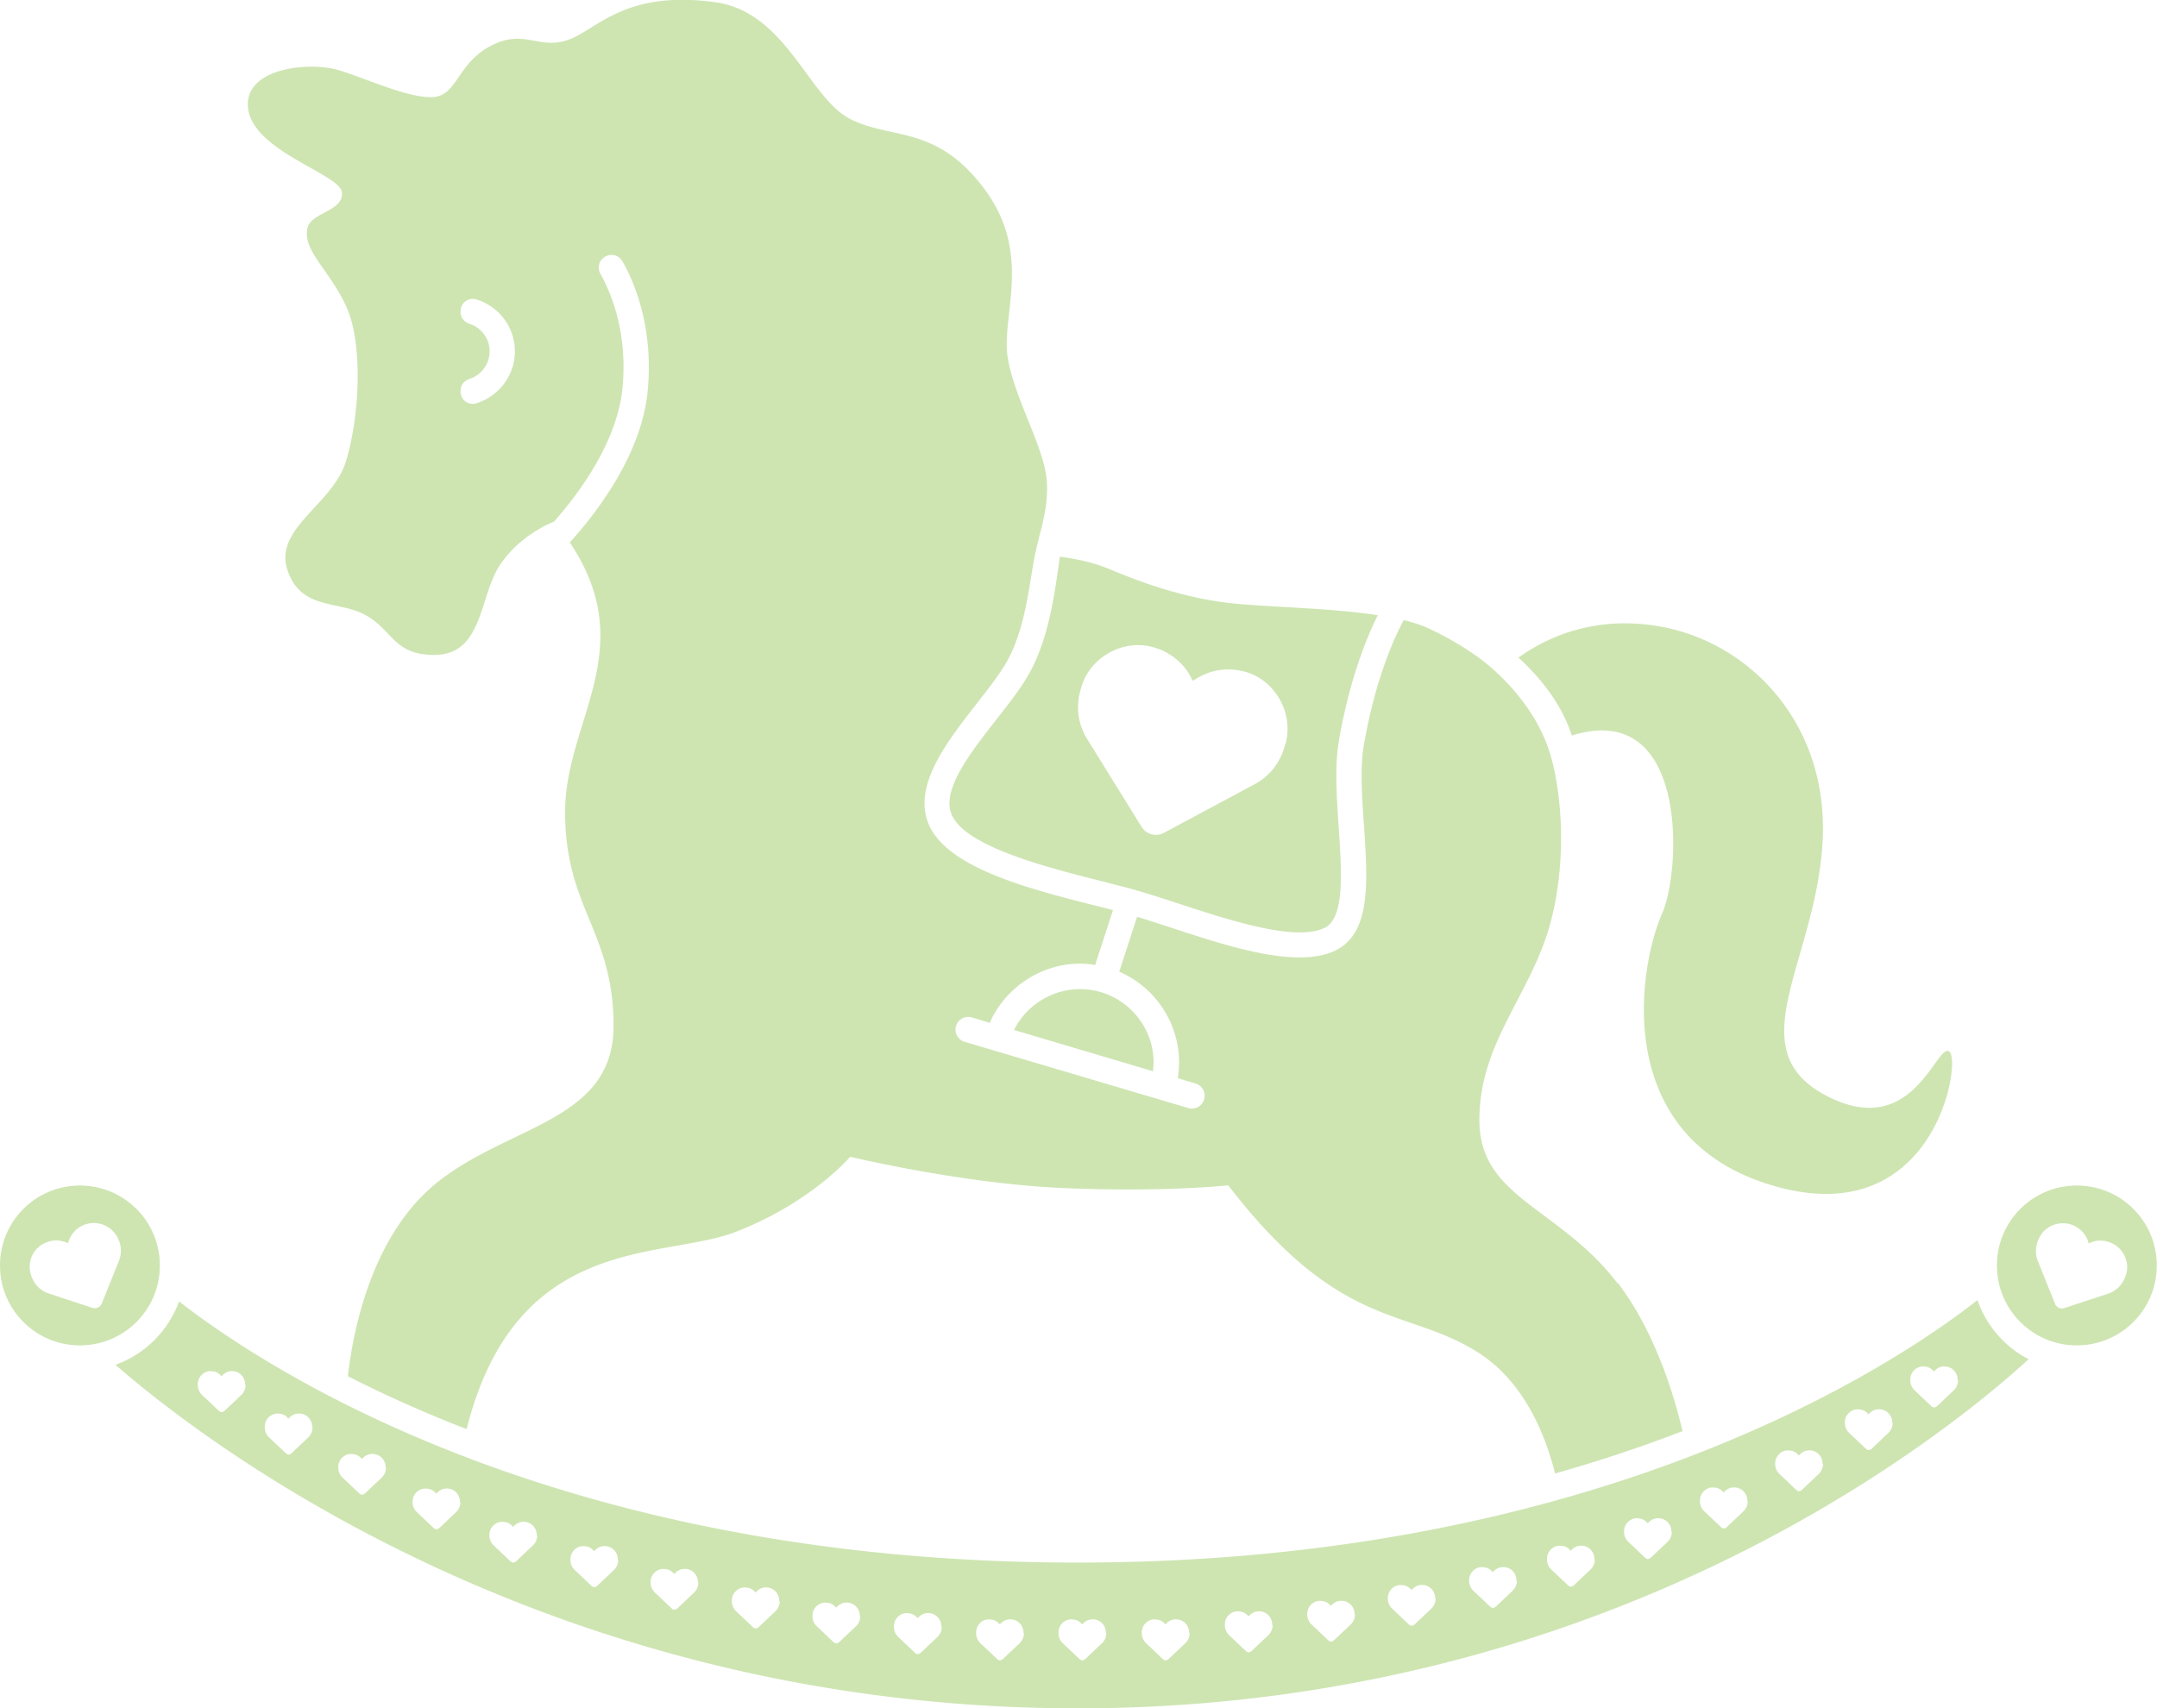 <svg xmlns="http://www.w3.org/2000/svg" viewBox="0 0 96.61 76.52"><path fill="#cee5b2" d="M87.29 47.09c-.6-.28-1.64 4.05-5.54 1.97-3.89-2.09-.44-5.94-.12-11.31s-3.37-9.19-7.7-9.75c-2.83-.37-4.85.69-5.92 1.46.95.87 1.92 2.04 2.39 3.49 5.23-1.63 4.9 6.01 4.05 7.96-1.07 2.41-2.33 10.08 4.98 12.21 7.3 2.13 8.47-5.74 7.86-6.02ZM3.58 53.11C1.6 53.11 0 54.71 0 56.69s1.6 3.58 3.58 3.58 3.58-1.6 3.58-3.58-1.6-3.58-3.58-3.58Zm1.74 3.39-.76 1.89c-.07.17-.25.25-.42.2l-1.94-.64c-.33-.1-.6-.34-.74-.65l-.02-.05a1.19 1.19 0 0 1-.07-.81c.07-.27.24-.5.47-.66.16-.1.33-.17.52-.2s.38 0 .56.06l.13.05.04-.13a1.184 1.184 0 0 1 1.61-.66c.25.11.46.32.58.57l.02.05c.15.31.15.67.02.98ZM93.02 53.11c-1.98 0-3.58 1.6-3.58 3.58s1.6 3.58 3.58 3.58 3.58-1.6 3.58-3.58-1.6-3.58-3.58-3.58Zm2.14 4.15-.02.05c-.14.31-.41.55-.74.65l-1.94.64a.335.335 0 0 1-.42-.2l-.76-1.89c-.13-.32-.12-.67.02-.98l.02-.05c.12-.25.32-.46.58-.57.25-.12.54-.14.81-.07.18.05.35.15.49.27.14.13.25.29.31.46l.04.13.13-.05c.18-.07.37-.09.56-.06.19.03.36.09.52.2.23.16.39.39.47.66.08.27.05.55-.07.81ZM59.97 33.16c.48-2.72 1.22-4.56 1.74-5.6-2.07-.32-4.65-.35-6.4-.52-2.49-.24-4.66-1.15-5.66-1.56-.74-.31-1.55-.46-2.18-.54-.02.15-.05.32-.07.5-.2 1.38-.47 3.26-1.33 4.78-.36.63-.89 1.31-1.45 2.02-1.13 1.45-2.42 3.09-2.02 4.19.53 1.48 4.3 2.43 6.8 3.06.38.1.74.19 1.08.28.69.18 1.48.44 2.31.71 2.33.76 5.22 1.71 6.53 1.09.92-.44.77-2.51.64-4.51-.09-1.35-.19-2.75.01-3.89Zm-2.4.16-.03.11c-.2.74-.7 1.37-1.38 1.72l-4.03 2.16c-.35.19-.79.07-1-.27l-2.41-3.89c-.42-.65-.54-1.44-.34-2.18l.03-.11c.16-.61.53-1.13 1.05-1.48a2.67 2.67 0 0 1 1.76-.47c.42.05.83.19 1.19.42.36.23.66.54.87.9l.14.27.27-.16c.37-.21.78-.33 1.21-.35.42-.01.84.06 1.22.23.57.26 1.02.72 1.29 1.29.27.56.33 1.21.17 1.81Z"/><g fill="#cee5b2"><path d="M72.44 57.48c-2.61-3.41-6.18-3.81-6.18-7.3s2.29-5.58 3.17-8.79c.69-2.51.59-5.44.06-7.41-.54-2.01-2.03-3.6-3.22-4.49-.54-.39-1.31-.89-2.29-1.34-.32-.15-.7-.27-1.11-.37-.47.88-1.28 2.71-1.78 5.57-.18 1.01-.09 2.33 0 3.62.17 2.49.33 4.84-1.28 5.61-.45.22-1 .31-1.61.31-1.68 0-3.82-.7-5.77-1.34-.53-.17-1.03-.34-1.5-.48l-.8 2.46c1.57.68 2.68 2.25 2.68 4.07 0 .24-.02.47-.06.7l.8.24c.3.09.47.41.38.71-.07.25-.3.41-.54.41-.05 0-.11 0-.16-.02L43.2 46.67a.571.571 0 0 1-.38-.71c.09-.3.41-.47.71-.38l.8.24c.7-1.58 2.29-2.65 4.05-2.65.23 0 .45.02.67.06l.8-2.46c-.23-.06-.46-.12-.71-.18-3.05-.77-6.85-1.73-7.59-3.78-.61-1.7.88-3.6 2.19-5.28.53-.68 1.03-1.32 1.35-1.88.76-1.34.97-3.1 1.19-4.39.23-1.37.68-2.27.61-3.65-.08-1.54-1.52-3.85-1.77-5.7-.24-1.85 1.12-4.57-1.04-7.46-2.17-2.89-4.17-2.17-6.02-3.13C36.21 4.36 35.21.54 32.04.1c-4.05-.56-5.26 1.2-6.58 1.68s-1.97-.52-3.49.28c-1.52.8-1.48 2.25-2.61 2.29-1.12.04-2.97-.84-4.17-1.2-1.32-.4-4.09-.12-4.09 1.52 0 2.05 4.09 3.09 4.21 3.93.12.84-1.32.91-1.52 1.56-.32 1.04 1.04 1.97 1.77 3.69.72 1.73.52 4.97-.08 6.86-.6 1.89-3.21 2.97-2.61 4.81.6 1.85 2.33 1.36 3.53 2.05 1.2.68 1.24 1.77 3.05 1.77 2.19 0 2.01-2.61 2.93-4.01.86-1.31 2.24-1.89 2.43-1.96 1.03-1.16 2.83-3.51 3.07-5.98.25-2.56-.56-4.36-.99-5.13a.56.56 0 0 1 .15-.72c.27-.21.67-.14.84.17.52.91 1.4 2.93 1.13 5.8-.28 2.93-2.4 5.59-3.49 6.79 3.2 4.77-.21 8-.21 12.07 0 4.33 2.17 5.34 2.17 9.59s-4.61 4.41-7.86 6.98c-2.93 2.32-3.79 6.55-4.04 8.71.72.37 1.49.74 2.31 1.11.91.41 1.92.84 3.01 1.26 2.22-8.82 8.79-7.57 12.04-8.83 3.41-1.32 5.14-3.37 5.14-3.37s4.97 1.2 9.5 1.4c4.53.2 7.43-.12 7.43-.12 5.1 6.62 8.02 5.42 11.27 7.54 2.06 1.35 2.97 3.77 3.37 5.37 2.08-.59 3.98-1.23 5.71-1.9-.42-1.77-1.28-4.51-2.9-6.64ZM21.32 18.07c-.35.1-.69-.16-.69-.52v-.06c0-.25.17-.44.41-.52a1.295 1.295 0 0 0 0-2.46c-.24-.08-.41-.28-.41-.52v-.06c0-.36.35-.62.69-.52 1.01.3 1.74 1.23 1.74 2.33s-.74 2.03-1.74 2.33Z"/><path d="m45.41 46.14 6.23 1.85c.01-.12.03-.25.03-.38 0-1.82-1.48-3.3-3.3-3.3-1.26 0-2.41.73-2.96 1.84Z"/></g><path fill="#cee5b2" d="M88.57 58.24C85.19 60.9 71.92 70 48.28 70S11.53 61.03 8.02 58.3a4.74 4.74 0 0 1-2.85 2.84C9 64.48 24.48 76.53 48.28 76.53s38.91-12.28 42.58-15.64a4.716 4.716 0 0 1-2.29-2.65ZM11 62.04c0 .17-.07.34-.2.46l-.75.71s-.07.05-.12.05-.09-.02-.12-.05l-.75-.71a.613.613 0 0 1-.2-.46v-.03c0-.14.05-.28.14-.38.09-.11.22-.18.35-.2.09-.01.19 0 .28.02.09.03.18.08.24.15l.05.05.05-.05c.07-.07.15-.12.24-.15s.19-.03.28-.02a.592.592 0 0 1 .49.58v.03Zm3 1.9c0 .17-.07.34-.2.46l-.75.71s-.07.05-.12.05-.09-.02-.12-.05l-.75-.71a.613.613 0 0 1-.2-.46v-.03c0-.14.05-.28.14-.38.09-.11.22-.18.35-.2.09-.01.19 0 .28.02.09.03.18.08.24.15l.05.05.05-.05c.07-.07.15-.12.24-.15s.19-.03.28-.02a.592.592 0 0 1 .49.58v.03Zm3.29 1.8c0 .17-.07.34-.2.46l-.75.71s-.07.05-.12.05-.09-.02-.12-.05l-.75-.71a.613.613 0 0 1-.2-.46v-.02c0-.14.05-.28.14-.38.09-.11.22-.18.35-.2.09-.01.19 0 .28.02.09.03.18.08.24.15l.05.05.05-.05c.07-.07.15-.12.24-.15s.19-.03.28-.02a.592.592 0 0 1 .49.58v.02Zm3.33 1.55c0 .17-.07.34-.2.46l-.75.71s-.07.05-.12.05-.09-.02-.12-.05l-.75-.71a.613.613 0 0 1-.2-.46v-.02c0-.14.05-.28.14-.38.09-.11.22-.18.35-.2.09-.01.19 0 .28.02.09.03.18.08.24.15l.05.05.05-.05c.07-.07.15-.12.24-.15s.19-.03.28-.02a.592.592 0 0 1 .49.58v.02Zm3.44 1.49c0 .17-.07.34-.2.46l-.75.71s-.07.05-.12.05-.09-.02-.12-.05l-.75-.71a.613.613 0 0 1-.2-.46v-.02c0-.14.05-.28.14-.38.09-.11.22-.18.35-.2.09-.01.19 0 .28.02.09.03.18.08.24.15l.05.05.05-.05c.07-.07.15-.12.24-.15s.19-.03.28-.02a.592.592 0 0 1 .49.58v.02Zm3.63 1.1c0 .17-.07.34-.2.46l-.75.71s-.07.05-.12.05-.09-.02-.12-.05l-.75-.71a.613.613 0 0 1-.2-.46v-.03c0-.14.05-.28.14-.38.09-.11.22-.18.35-.2.09-.01.19 0 .28.02.09.03.18.08.24.15l.05.05.05-.05c.07-.07.15-.12.24-.15s.19-.03.28-.02a.592.592 0 0 1 .49.58v.03Zm3.59 1.01c0 .17-.07.34-.2.46l-.75.71s-.07.05-.12.05-.09-.02-.12-.05l-.75-.71a.613.613 0 0 1-.2-.46v-.02c0-.14.05-.28.14-.38.09-.11.22-.18.35-.2.09-.01.19 0 .28.02.09.03.18.08.24.15l.05.05.05-.05c.07-.07.15-.12.24-.15s.19-.03.28-.02a.592.592 0 0 1 .49.58v.02Zm3.64.84c0 .17-.07.34-.2.46l-.75.71s-.07.05-.12.05-.09-.02-.12-.05l-.75-.71a.613.613 0 0 1-.2-.46v-.03c0-.14.05-.28.14-.38.09-.11.22-.18.35-.2.09-.01.19 0 .28.02.09.03.18.08.24.15l.05.05.05-.05c.07-.07.15-.12.24-.15s.19-.03.28-.02a.592.592 0 0 1 .49.58v.03Zm3.61.67c0 .17-.07.34-.2.46l-.75.71s-.07.05-.12.05-.09-.02-.12-.05l-.75-.71a.613.613 0 0 1-.2-.46v-.02c0-.14.05-.28.14-.38.09-.11.22-.18.35-.2.09-.01.19 0 .28.02.09.03.18.08.24.15l.05.05.05-.05c.07-.07.15-.12.24-.15s.19-.03.28-.02a.592.592 0 0 1 .49.58v.02Zm3.65.48c0 .17-.07.34-.2.46l-.75.71s-.07.05-.12.05-.09-.02-.12-.05l-.75-.71a.613.613 0 0 1-.2-.46v-.03c0-.14.05-.28.14-.38.09-.11.22-.18.35-.2.09-.01.19 0 .28.02.09.03.18.08.24.15l.05.05.05-.05c.07-.07.15-.12.24-.15s.19-.03.28-.02a.592.592 0 0 1 .49.58v.03Zm3.68.28c0 .17-.07.34-.2.46l-.75.71s-.07.05-.12.05-.09-.02-.12-.05l-.75-.71a.613.613 0 0 1-.2-.46v-.03c0-.14.05-.28.14-.38.09-.11.22-.18.35-.2.09-.01.19 0 .28.02.09.03.18.08.24.15l.05.05.05-.05c.07-.07.15-.12.24-.15s.19-.03.28-.02a.592.592 0 0 1 .49.58v.03Zm3.69 0c0 .17-.07.34-.2.46l-.75.71s-.07.05-.12.05-.09-.02-.12-.05l-.75-.71a.613.613 0 0 1-.2-.46v-.03c0-.14.05-.28.14-.38.09-.11.22-.18.35-.2.09-.01.19 0 .28.02.09.03.18.08.24.15l.05.05.05-.05c.07-.07.15-.12.24-.15s.19-.03.28-.02a.592.592 0 0 1 .49.58v.03Zm3.73 0c0 .17-.07.34-.2.46l-.75.71s-.07.05-.12.05-.09-.02-.12-.05l-.75-.71a.613.613 0 0 1-.2-.46v-.03c0-.14.05-.28.14-.38.09-.11.22-.18.35-.2.09-.01.19 0 .28.02.09.03.18.08.24.15l.05.05.05-.05c.07-.07.15-.12.24-.15s.19-.03.28-.02a.592.592 0 0 1 .49.58v.03ZM57 72.8c0 .17-.07.34-.2.46l-.75.71s-.07.05-.12.05-.09-.02-.12-.05l-.75-.71a.613.613 0 0 1-.2-.46v-.03c0-.14.05-.28.14-.38.09-.11.22-.18.35-.2.09-.01.19 0 .28.02.09.03.18.08.24.15l.05.05.05-.05c.07-.07.15-.12.24-.15s.19-.03.28-.02a.592.592 0 0 1 .49.58v.03Zm3.69-.48c0 .17-.07.34-.2.46l-.75.71s-.07.05-.12.05-.09-.02-.12-.05l-.75-.71a.613.613 0 0 1-.2-.46v-.02c0-.14.05-.28.14-.38.09-.11.22-.18.35-.2.09-.01.19 0 .28.02.09.03.18.08.24.15l.05.05.05-.05c.07-.07.15-.12.24-.15s.19-.03.28-.02a.592.592 0 0 1 .49.58v.02Zm3.61-.71c0 .17-.07.34-.2.46l-.75.71s-.07.05-.12.05-.09-.02-.12-.05l-.75-.71a.613.613 0 0 1-.2-.46v-.02c0-.14.05-.28.14-.38.09-.11.22-.18.35-.2.09-.01.19 0 .28.02.09.03.18.08.24.15l.05.05.05-.05c.07-.07.15-.12.24-.15s.19-.03.28-.02a.592.592 0 0 1 .49.58v.02Zm3.64-.8c0 .17-.07.34-.2.46l-.75.71s-.07.05-.12.05-.09-.02-.12-.05l-.75-.71a.613.613 0 0 1-.2-.46v-.02c0-.14.05-.28.14-.38.09-.11.22-.18.35-.2.09-.01.19 0 .28.02.09.03.18.08.24.15l.05.05.05-.05c.07-.07.15-.12.24-.15s.19-.03.28-.02a.592.592 0 0 1 .49.58v.02Zm3.49-.95c0 .17-.07.34-.2.46l-.75.71s-.07.05-.12.05-.09-.02-.12-.05l-.75-.71a.613.613 0 0 1-.2-.46v-.03c0-.14.05-.28.14-.38.09-.11.22-.18.35-.2.09-.01.19 0 .28.02.09.03.18.08.24.15l.05.05.05-.05c.07-.07.15-.12.24-.15s.19-.03.28-.02a.592.592 0 0 1 .49.58v.03Zm3.45-1.24c0 .17-.07.34-.2.46l-.75.71s-.07.05-.12.05-.09-.02-.12-.05l-.75-.71a.613.613 0 0 1-.2-.46v-.02c0-.14.05-.28.14-.38.09-.11.22-.18.35-.2.09-.01.19 0 .28.02.09.03.18.08.24.15l.05.05.05-.05c.07-.07.15-.12.24-.15s.19-.03.28-.02a.592.592 0 0 1 .49.58v.02Zm3.4-1.37c0 .17-.07.34-.2.46l-.75.71s-.07.05-.12.05-.09-.02-.12-.05l-.75-.71a.613.613 0 0 1-.2-.46v-.03c0-.14.05-.28.14-.38.09-.11.22-.18.35-.2.09-.01.19 0 .28.02.09.03.18.08.24.15l.05.05.05-.05c.07-.07.15-.12.24-.15s.19-.03.28-.02a.592.592 0 0 1 .49.58v.03Zm3.37-1.67c0 .17-.07.34-.2.46l-.75.71s-.07.05-.12.05-.09-.02-.12-.05l-.75-.71a.613.613 0 0 1-.2-.46v-.02c0-.14.05-.28.14-.38.09-.11.22-.18.35-.2.09-.01.19 0 .28.02.09.03.18.08.24.15l.05.05.05-.05c.07-.07.15-.12.24-.15s.19-.03.28-.02a.592.592 0 0 1 .49.58v.02Zm3.12-1.84c0 .17-.07.34-.2.46l-.75.71s-.07.05-.12.05-.09-.02-.12-.05l-.75-.71a.613.613 0 0 1-.2-.46v-.02c0-.14.05-.28.14-.38.09-.11.22-.18.35-.2.09-.01.19 0 .28.02.09.03.18.08.24.15l.05.05.05-.05c.07-.07.15-.12.24-.15s.19-.03.28-.02a.592.592 0 0 1 .49.58v.02Zm2.93-1.91c0 .17-.07.34-.2.46l-.75.71s-.07.05-.12.05-.09-.02-.12-.05l-.75-.71a.613.613 0 0 1-.2-.46v-.03c0-.14.05-.28.14-.38.09-.11.22-.18.35-.2.09-.01.19 0 .28.02.09.03.18.08.24.15l.05.05.05-.05c.07-.07.15-.12.24-.15s.19-.03.28-.02a.592.592 0 0 1 .49.58v.03Z"/></svg>
